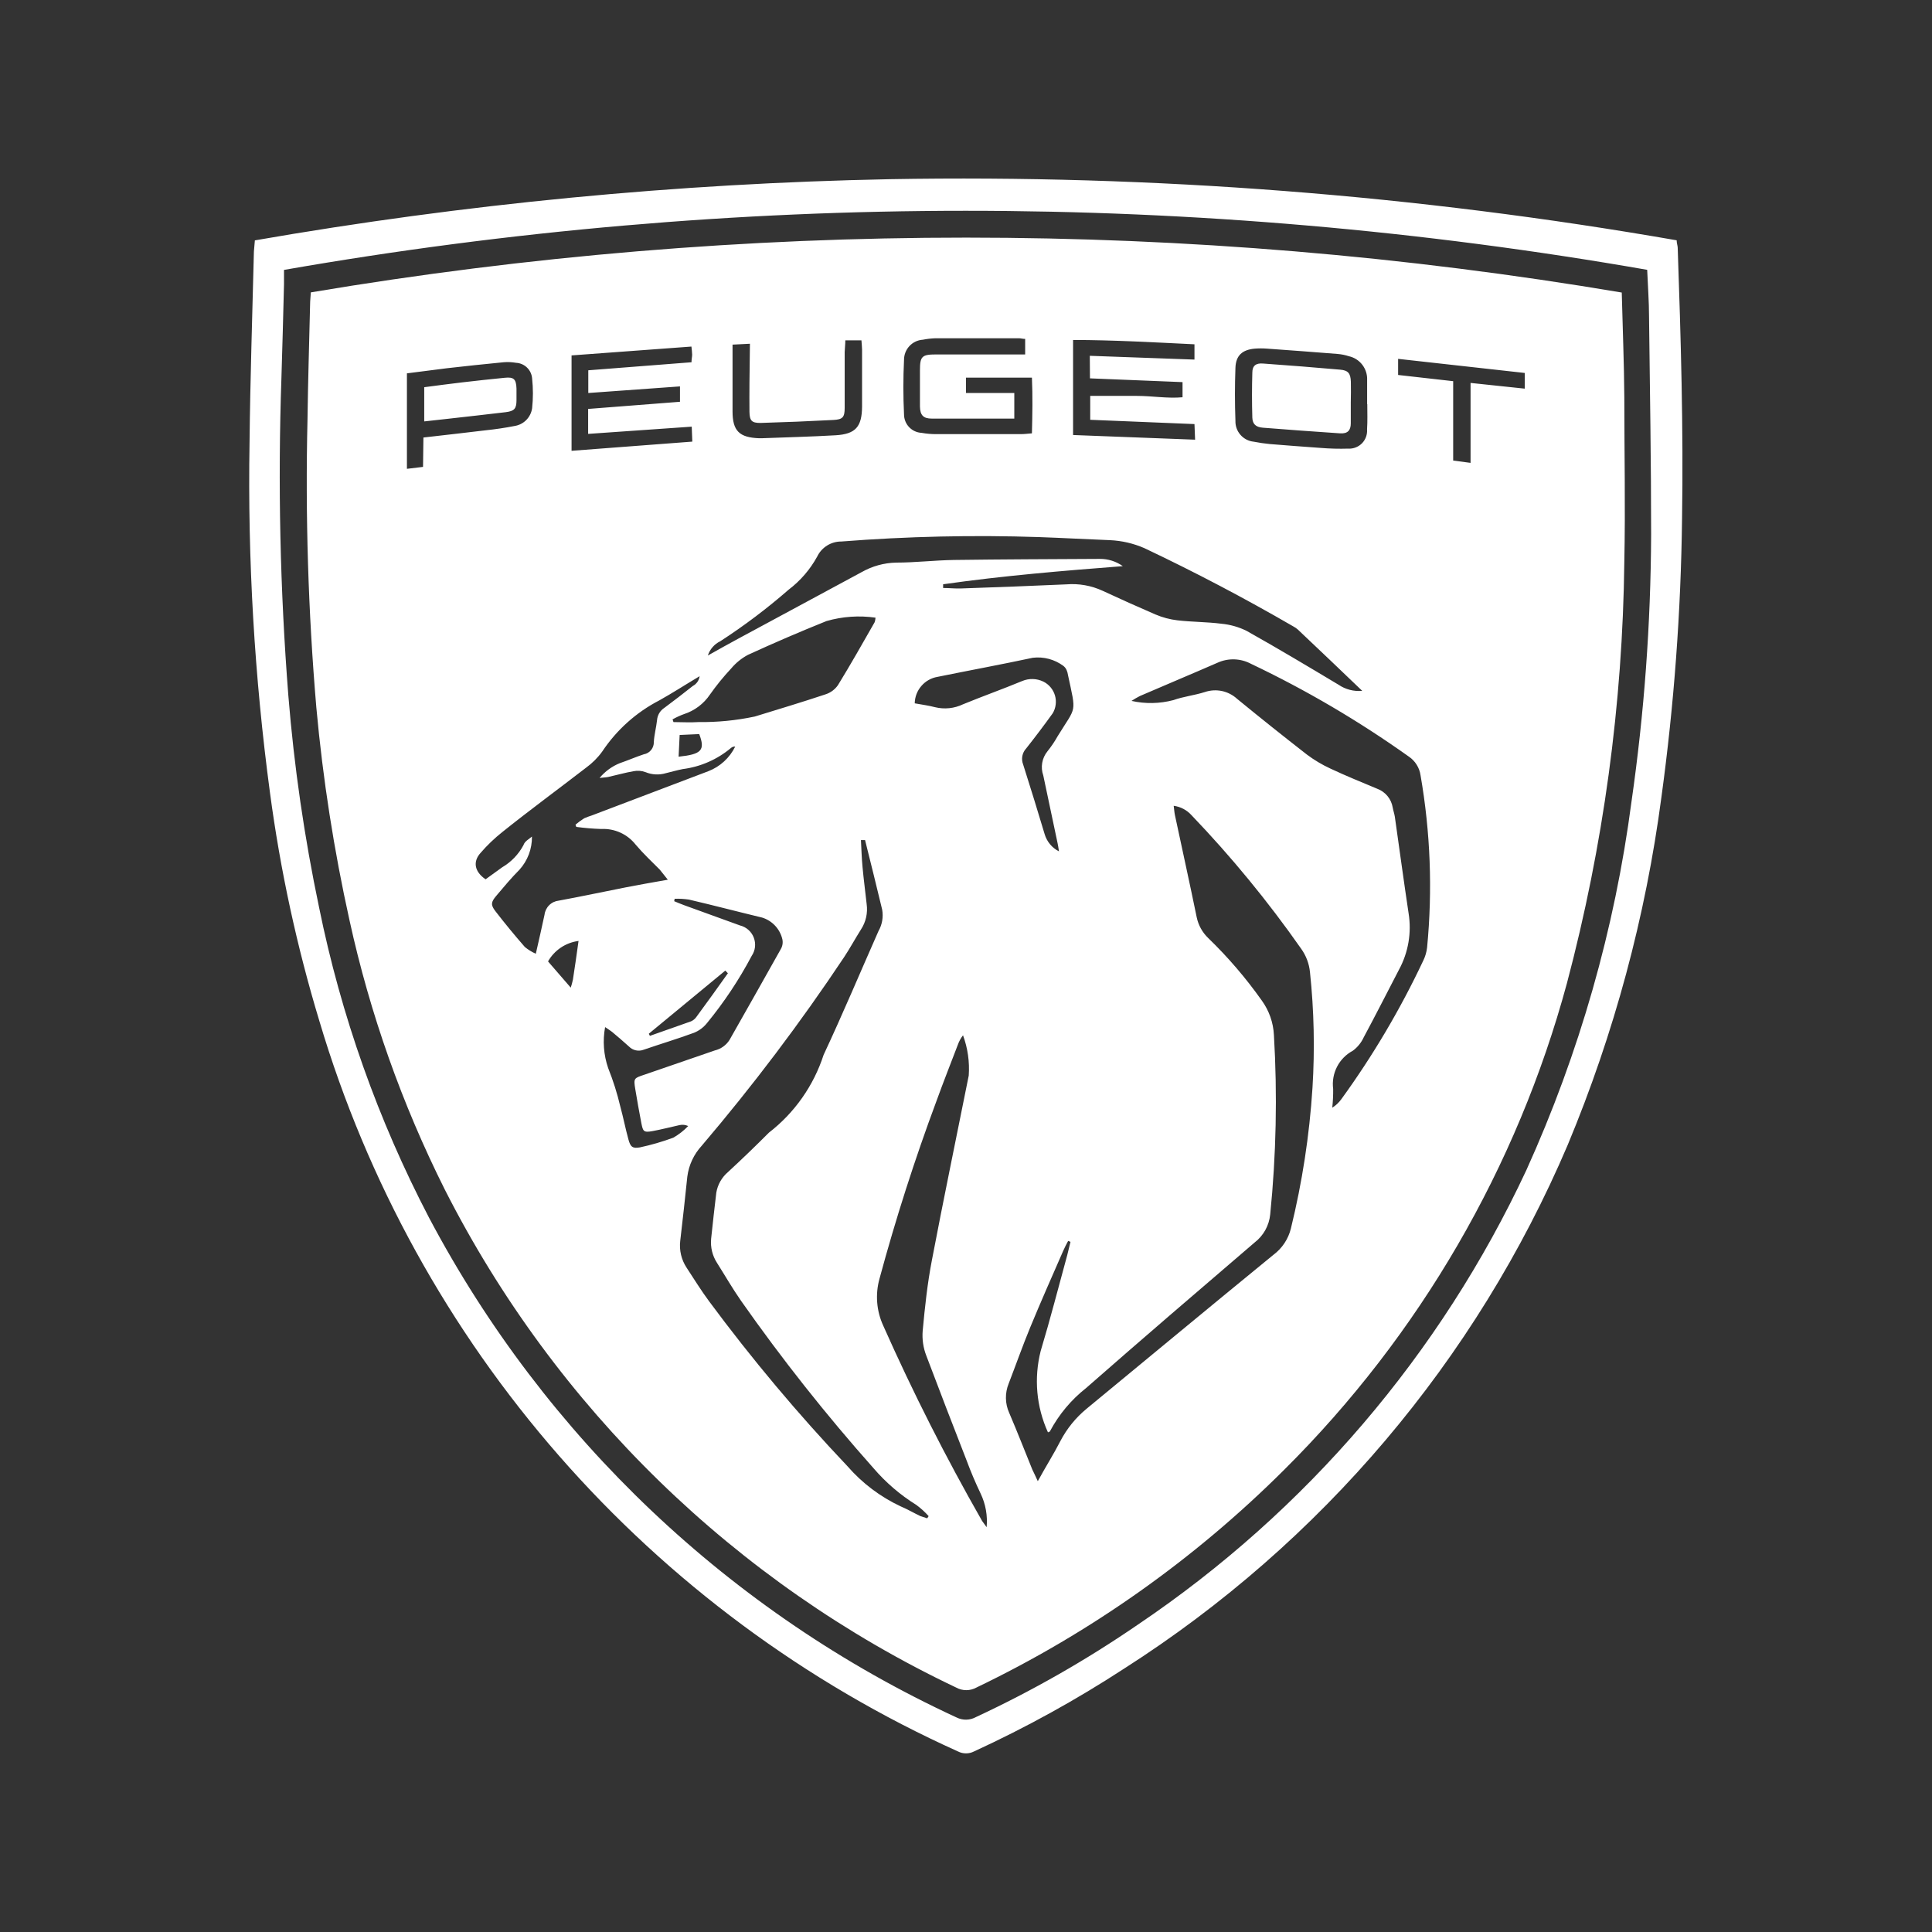 <svg width="74" height="74" viewBox="0 0 74 74" fill="none" xmlns="http://www.w3.org/2000/svg">
<rect x="0" y="0" width="74" height="74" fill="#333333" stroke="none"/>
<path d="M16.249 16.141V14.831C16.742 14.765 17.227 14.703 17.701 14.646C18.244 14.582 18.787 14.524 19.329 14.47C19.681 14.433 19.77 14.519 19.783 14.886V15.327C19.783 15.654 19.699 15.746 19.372 15.787C18.626 15.879 17.88 15.956 17.134 16.043L16.249 16.141ZM51.738 15.417V16.215C51.738 16.48 51.621 16.619 51.325 16.598C50.34 16.532 49.355 16.46 48.371 16.382C48.106 16.36 47.977 16.249 47.967 15.999C47.95 15.424 47.95 14.848 47.967 14.273C47.967 14.008 48.103 13.903 48.374 13.924C49.361 13.994 50.347 14.072 51.331 14.159C51.64 14.186 51.729 14.3 51.741 14.621C51.745 14.895 51.745 15.16 51.738 15.417ZM62.117 11.205C62.151 12.58 62.206 13.896 62.215 15.213C62.215 17.316 62.259 19.419 62.215 21.518C62.152 26.969 61.414 32.391 60.017 37.66C58.107 44.712 54.374 51.137 49.194 56.289C45.76 59.714 41.773 62.536 37.401 64.636C37.282 64.702 37.147 64.737 37.011 64.737C36.874 64.737 36.74 64.702 36.621 64.636C28.161 60.62 21.272 53.911 17.035 45.559C15.397 42.289 14.171 38.828 13.388 35.255C12.792 32.568 12.367 29.846 12.117 27.105C11.804 23.433 11.691 19.746 11.778 16.061C11.797 14.596 11.843 13.132 11.877 11.667C11.877 11.522 11.896 11.377 11.905 11.199C28.525 8.4 45.497 8.402 62.117 11.205ZM39.75 56.733C40.059 56.166 40.367 55.682 40.617 55.192C40.865 54.718 41.206 54.298 41.619 53.958C44.005 51.991 46.386 50.015 48.778 48.06C49.11 47.812 49.345 47.457 49.444 47.055C49.878 45.287 50.155 43.484 50.271 41.668C50.363 40.19 50.331 38.707 50.175 37.234C50.143 36.911 50.026 36.601 49.836 36.337C48.568 34.526 47.163 32.815 45.633 31.219C45.456 31.024 45.216 30.898 44.955 30.864C44.974 31.003 44.98 31.117 45.004 31.228C45.282 32.532 45.569 33.83 45.837 35.135C45.9 35.438 46.054 35.715 46.278 35.93C47.034 36.661 47.72 37.461 48.328 38.32C48.608 38.706 48.77 39.166 48.794 39.642C48.929 41.932 48.882 44.23 48.652 46.512C48.632 46.723 48.568 46.928 48.465 47.114C48.362 47.3 48.222 47.462 48.054 47.591C45.895 49.441 43.737 51.291 41.603 53.163C41.032 53.612 40.561 54.175 40.219 54.815C40.219 54.837 40.17 54.846 40.139 54.862C39.694 53.885 39.596 52.785 39.861 51.744C40.228 50.526 40.543 49.296 40.879 48.069L41.002 47.566L40.913 47.529C40.845 47.653 40.782 47.778 40.725 47.906C40.299 48.88 39.867 49.854 39.461 50.838C39.167 51.55 38.912 52.275 38.634 52.996C38.562 53.174 38.526 53.364 38.529 53.556C38.532 53.748 38.574 53.937 38.653 54.112C38.961 54.831 39.245 55.562 39.541 56.289C39.593 56.403 39.655 56.517 39.75 56.733ZM33.13 32.178H32.976C32.995 32.523 33.004 32.874 33.038 33.22C33.081 33.691 33.143 34.145 33.195 34.629C33.243 34.969 33.165 35.316 32.976 35.603C32.754 35.955 32.557 36.319 32.329 36.664C30.655 39.176 28.834 41.587 26.877 43.885C26.576 44.212 26.383 44.625 26.326 45.066C26.241 45.888 26.151 46.71 26.054 47.533C26.013 47.889 26.098 48.249 26.295 48.55C26.578 48.982 26.85 49.423 27.158 49.839C28.795 52.05 30.565 54.16 32.458 56.157C33.023 56.808 33.719 57.333 34.499 57.698C34.758 57.806 35.002 57.951 35.255 58.071L35.514 58.155L35.569 58.071C35.426 57.911 35.267 57.767 35.094 57.64C34.479 57.257 33.926 56.782 33.454 56.231C31.644 54.196 29.953 52.059 28.388 49.83C28.058 49.358 27.771 48.858 27.463 48.371C27.286 48.097 27.207 47.771 27.238 47.446C27.3 46.856 27.366 46.268 27.436 45.683C27.487 45.374 27.647 45.093 27.886 44.89C28.42 44.397 28.942 43.894 29.452 43.382C30.434 42.623 31.163 41.585 31.546 40.404C32.279 38.838 32.949 37.243 33.648 35.662C33.789 35.414 33.839 35.125 33.79 34.845C33.572 33.94 33.352 33.046 33.13 32.162V32.178ZM36.124 22.394V22.521C36.355 22.521 36.587 22.548 36.818 22.539C38.162 22.494 39.507 22.442 40.851 22.382C41.325 22.344 41.801 22.429 42.232 22.628C42.9 22.939 43.575 23.241 44.255 23.535C44.525 23.65 44.809 23.726 45.1 23.76C45.658 23.825 46.225 23.819 46.78 23.89C47.117 23.921 47.445 24.014 47.748 24.164C48.935 24.83 50.101 25.527 51.27 26.227C51.535 26.408 51.856 26.49 52.176 26.461C51.316 25.638 50.517 24.873 49.709 24.112C49.654 24.063 49.593 24.022 49.528 23.988C47.673 22.913 45.774 21.915 43.836 20.997C43.416 20.813 42.965 20.709 42.507 20.689C41.606 20.655 40.706 20.603 39.803 20.572C37.275 20.487 34.745 20.544 32.224 20.741C32.031 20.74 31.841 20.794 31.677 20.897C31.513 21 31.382 21.147 31.299 21.321C31.027 21.816 30.654 22.248 30.204 22.588C29.38 23.307 28.505 23.967 27.587 24.562C27.475 24.616 27.375 24.692 27.294 24.786C27.212 24.88 27.15 24.989 27.112 25.108C27.54 24.87 27.91 24.657 28.287 24.457L33.01 21.91C33.409 21.684 33.859 21.56 34.318 21.549C35.057 21.549 35.794 21.46 36.534 21.448C38.384 21.423 40.262 21.417 42.124 21.407C42.441 21.404 42.749 21.501 43.006 21.685C40.721 21.861 38.415 22.052 36.124 22.379V22.394ZM20.375 32.042C20.382 32.512 20.21 32.967 19.894 33.315C19.585 33.624 19.296 33.972 19.009 34.311C18.805 34.552 18.79 34.66 18.975 34.9C19.337 35.369 19.713 35.826 20.103 36.272C20.231 36.377 20.372 36.464 20.523 36.531C20.643 35.989 20.757 35.517 20.856 35.039C20.872 34.9 20.935 34.77 21.035 34.671C21.134 34.572 21.265 34.511 21.404 34.496C22.265 34.339 23.116 34.154 23.973 33.987C24.488 33.886 25.006 33.796 25.579 33.695L25.271 33.309C24.963 33.001 24.636 32.693 24.346 32.35C24.19 32.153 23.99 31.995 23.761 31.891C23.531 31.787 23.281 31.739 23.029 31.752C22.71 31.742 22.391 31.715 22.073 31.672L22.043 31.586C22.148 31.497 22.259 31.416 22.376 31.342C22.471 31.301 22.567 31.265 22.666 31.234L27.133 29.538C27.582 29.364 27.949 29.027 28.16 28.595C28.131 28.592 28.102 28.596 28.075 28.605C28.047 28.614 28.021 28.628 28 28.647C27.474 29.09 26.831 29.371 26.15 29.458C25.931 29.501 25.718 29.563 25.502 29.615C25.246 29.691 24.972 29.677 24.725 29.575C24.576 29.519 24.413 29.507 24.256 29.541C23.948 29.594 23.625 29.686 23.307 29.757C23.221 29.776 23.128 29.779 22.965 29.797C23.172 29.549 23.436 29.355 23.735 29.233C24.044 29.128 24.352 28.992 24.66 28.891C24.77 28.872 24.869 28.814 24.939 28.728C25.009 28.642 25.046 28.533 25.043 28.422C25.058 28.142 25.135 27.867 25.166 27.587C25.173 27.491 25.202 27.398 25.25 27.316C25.299 27.234 25.366 27.164 25.447 27.112C25.817 26.836 26.18 26.557 26.538 26.273C26.608 26.236 26.668 26.183 26.713 26.118C26.758 26.053 26.787 25.978 26.797 25.9C26.248 26.227 25.764 26.541 25.256 26.825C24.371 27.282 23.618 27.957 23.066 28.786C22.895 29.023 22.686 29.231 22.45 29.403C21.383 30.226 20.291 31.027 19.24 31.869C18.938 32.109 18.659 32.376 18.407 32.668C18.099 33.007 18.179 33.395 18.599 33.679L19.234 33.22C19.58 33.017 19.863 32.723 20.051 32.369C20.097 32.221 20.261 32.141 20.375 32.042ZM43.339 26.846C43.868 26.965 44.418 26.954 44.943 26.816C45.331 26.677 45.751 26.634 46.148 26.507C46.358 26.436 46.583 26.422 46.8 26.467C47.017 26.513 47.218 26.616 47.382 26.766C48.265 27.49 49.157 28.201 50.055 28.9C50.337 29.112 50.641 29.293 50.961 29.44C51.55 29.717 52.154 29.961 52.756 30.213C52.909 30.271 53.044 30.368 53.148 30.495C53.251 30.622 53.319 30.773 53.345 30.935C53.366 31.052 53.406 31.163 53.425 31.28C53.601 32.514 53.767 33.747 53.952 34.98C54.072 35.721 53.943 36.48 53.585 37.139C53.135 38.005 52.694 38.875 52.232 39.735C52.139 39.936 51.997 40.111 51.819 40.244C51.559 40.382 51.347 40.596 51.212 40.858C51.077 41.12 51.025 41.416 51.063 41.708C51.066 41.948 51.054 42.188 51.029 42.427C51.166 42.341 51.284 42.23 51.377 42.1C52.586 40.434 53.636 38.658 54.513 36.796C54.591 36.638 54.641 36.467 54.661 36.291C54.873 34.093 54.789 31.877 54.411 29.702C54.391 29.556 54.34 29.416 54.262 29.291C54.184 29.166 54.081 29.059 53.958 28.977C52.051 27.619 50.029 26.43 47.915 25.425C47.72 25.321 47.503 25.263 47.282 25.255C47.06 25.248 46.84 25.291 46.639 25.382C45.649 25.814 44.653 26.23 43.663 26.658C43.551 26.715 43.443 26.777 43.339 26.846ZM37.789 58.506C37.833 58.059 37.753 57.608 37.558 57.202C37.36 56.788 37.181 56.365 37.022 55.935C36.499 54.599 35.986 53.263 35.48 51.926C35.362 51.623 35.315 51.298 35.341 50.974C35.424 50.073 35.52 49.173 35.69 48.288C36.14 45.92 36.633 43.561 37.105 41.196C37.142 40.673 37.067 40.147 36.886 39.655C36.8 39.763 36.734 39.885 36.688 40.015C36.414 40.734 36.13 41.449 35.868 42.174C35.037 44.405 34.31 46.674 33.688 48.972C33.52 49.572 33.57 50.211 33.83 50.776C34.966 53.332 36.23 55.828 37.617 58.256L37.798 58.506H37.789ZM25.761 27.553L25.795 27.657C26.104 27.657 26.433 27.679 26.751 27.657C27.476 27.666 28.2 27.595 28.909 27.445C29.813 27.167 30.716 26.896 31.613 26.597C31.808 26.536 31.977 26.412 32.094 26.245C32.581 25.453 33.038 24.642 33.5 23.834C33.52 23.777 33.532 23.718 33.534 23.658C32.906 23.568 32.266 23.612 31.657 23.788C30.643 24.195 29.64 24.627 28.647 25.083C28.402 25.214 28.184 25.391 28.006 25.604C27.713 25.917 27.442 26.25 27.195 26.6C26.955 26.958 26.6 27.224 26.19 27.355C26.042 27.41 25.899 27.476 25.761 27.553ZM25.841 34.425L25.823 34.518C25.952 34.573 26.083 34.626 26.215 34.675C26.926 34.93 27.635 35.187 28.342 35.446C28.461 35.475 28.572 35.533 28.664 35.614C28.756 35.695 28.827 35.797 28.871 35.911C28.915 36.026 28.931 36.149 28.918 36.271C28.904 36.393 28.861 36.51 28.792 36.611C28.308 37.527 27.732 38.392 27.075 39.192C26.945 39.352 26.778 39.477 26.587 39.556C25.952 39.79 25.299 39.985 24.654 40.207C24.558 40.244 24.454 40.252 24.354 40.23C24.253 40.208 24.162 40.157 24.09 40.083C23.88 39.894 23.668 39.71 23.452 39.531C23.378 39.47 23.294 39.423 23.177 39.34C23.08 39.865 23.12 40.405 23.294 40.91C23.486 41.39 23.642 41.883 23.76 42.386C23.874 42.8 23.954 43.222 24.069 43.638C24.145 43.928 24.229 43.999 24.512 43.947C24.945 43.854 25.371 43.73 25.786 43.577C25.998 43.457 26.191 43.306 26.359 43.13C26.257 43.083 26.143 43.07 26.032 43.093C25.684 43.17 25.342 43.259 24.994 43.324C24.645 43.389 24.63 43.324 24.568 43.034C24.484 42.598 24.406 42.161 24.334 41.724C24.26 41.286 24.287 41.298 24.694 41.159L27.38 40.234C27.612 40.178 27.813 40.035 27.941 39.834C28.599 38.676 29.254 37.517 29.905 36.355C29.972 36.242 29.994 36.108 29.967 35.979C29.922 35.784 29.826 35.603 29.689 35.457C29.552 35.31 29.379 35.202 29.187 35.144C28.262 34.922 27.337 34.678 26.387 34.456C26.206 34.43 26.024 34.419 25.841 34.425ZM40.561 32.609C40.536 32.461 40.527 32.375 40.509 32.301L39.96 29.702C39.905 29.547 39.891 29.38 39.919 29.218C39.947 29.056 40.016 28.904 40.12 28.777C40.268 28.593 40.4 28.397 40.515 28.191C41.236 27.019 41.227 27.361 40.904 25.844C40.896 25.786 40.881 25.729 40.857 25.675C40.83 25.606 40.784 25.546 40.725 25.502C40.39 25.255 39.973 25.144 39.559 25.194C38.347 25.453 37.126 25.678 35.911 25.925C35.67 25.965 35.45 26.088 35.291 26.274C35.13 26.459 35.041 26.694 35.036 26.939C35.295 26.988 35.557 27.019 35.813 27.087C36.173 27.175 36.552 27.136 36.886 26.976C37.635 26.668 38.403 26.396 39.152 26.085C39.281 26.031 39.42 26.005 39.56 26.009C39.7 26.012 39.837 26.046 39.963 26.107C40.069 26.159 40.164 26.234 40.24 26.325C40.317 26.416 40.373 26.522 40.407 26.636C40.441 26.75 40.45 26.87 40.435 26.988C40.421 27.106 40.382 27.219 40.321 27.321C39.992 27.778 39.654 28.226 39.306 28.666C39.23 28.747 39.179 28.848 39.158 28.957C39.137 29.066 39.148 29.179 39.189 29.282C39.471 30.168 39.745 31.057 40.012 31.949C40.054 32.091 40.124 32.223 40.218 32.336C40.313 32.45 40.429 32.543 40.561 32.609ZM26.495 16.342L22.527 16.619V15.663L26.045 15.389V14.8L22.533 15.053V14.183L26.486 13.875C26.486 13.755 26.511 13.668 26.511 13.582C26.506 13.479 26.497 13.376 26.483 13.274L21.892 13.613V17.267L26.517 16.915L26.495 16.342ZM38.85 16.033H35.69C35.363 16.033 35.242 15.901 35.236 15.568V14.193C35.236 13.65 35.307 13.576 35.853 13.576H39.266V12.981C39.171 12.981 39.1 12.956 39.026 12.956H35.831C35.669 12.962 35.507 12.98 35.347 13.012C35.151 13.024 34.967 13.111 34.833 13.255C34.699 13.399 34.625 13.589 34.626 13.786C34.593 14.48 34.593 15.175 34.626 15.87C34.626 16.052 34.695 16.227 34.82 16.359C34.945 16.491 35.116 16.57 35.298 16.579C35.487 16.613 35.679 16.63 35.871 16.628H39.109C39.239 16.628 39.365 16.61 39.525 16.598C39.544 15.867 39.556 15.17 39.525 14.464H37V15.053H38.85V16.033ZM41.742 13.628L45.751 13.773V13.187C44.209 13.113 42.667 13.024 41.101 13.021V16.662L45.775 16.841L45.751 16.243L41.758 16.079V15.164H43.549C44.138 15.164 44.715 15.269 45.294 15.216V14.636L41.748 14.492L41.742 13.628ZM52.364 15.478V14.553C52.373 14.344 52.307 14.138 52.179 13.971C52.051 13.805 51.869 13.689 51.664 13.644C51.524 13.598 51.379 13.569 51.233 13.557C50.334 13.485 49.436 13.418 48.538 13.354C48.376 13.341 48.213 13.341 48.051 13.354C47.582 13.4 47.338 13.613 47.32 14.085C47.295 14.763 47.295 15.441 47.32 16.12C47.314 16.317 47.383 16.508 47.513 16.656C47.643 16.805 47.824 16.898 48.02 16.918C48.224 16.958 48.429 16.988 48.636 17.008C49.284 17.061 49.932 17.11 50.582 17.156C50.935 17.185 51.289 17.194 51.643 17.183C51.74 17.189 51.837 17.173 51.928 17.137C52.019 17.102 52.101 17.047 52.169 16.978C52.237 16.908 52.289 16.824 52.322 16.733C52.355 16.641 52.369 16.544 52.361 16.446C52.383 16.132 52.37 15.808 52.37 15.481L52.364 15.478ZM16.218 16.758C17.06 16.659 17.837 16.576 18.614 16.48C18.98 16.442 19.344 16.388 19.706 16.317C19.876 16.291 20.034 16.212 20.155 16.09C20.277 15.967 20.356 15.809 20.381 15.639C20.422 15.258 20.422 14.875 20.381 14.495C20.369 14.337 20.3 14.189 20.186 14.079C20.072 13.968 19.922 13.904 19.764 13.896C19.606 13.869 19.446 13.861 19.286 13.875C18.567 13.945 17.847 14.021 17.128 14.103C16.622 14.165 16.108 14.231 15.586 14.3V17.957L16.203 17.883L16.218 16.758ZM28.724 13.166L28.058 13.2V15.756C28.058 16.508 28.32 16.758 29.079 16.786H29.168C30.115 16.749 31.061 16.727 32.008 16.672C32.773 16.625 33.013 16.348 33.019 15.571V13.394C33.015 13.283 33.007 13.164 32.995 13.036H32.378C32.378 13.2 32.356 13.345 32.353 13.489V15.62C32.353 15.984 32.279 16.067 31.916 16.086C30.984 16.135 30.053 16.173 29.122 16.2C28.792 16.2 28.712 16.113 28.706 15.771C28.7 15.429 28.706 15.031 28.706 14.661L28.724 13.166ZM58.401 14.285L53.551 13.745V14.362L55.66 14.6V17.64L56.326 17.729V14.667L58.401 14.886V14.285ZM27.876 37.274L27.781 37.176L24.852 39.593L24.892 39.676L26.464 39.121C26.546 39.086 26.616 39.03 26.668 38.958C27.079 38.399 27.484 37.838 27.883 37.274H27.876ZM22.154 36.041C21.913 36.073 21.682 36.16 21.48 36.296C21.279 36.432 21.111 36.613 20.991 36.824L21.861 37.829C21.894 37.728 21.922 37.625 21.944 37.521C22.018 37.052 22.083 36.587 22.16 36.038L22.154 36.041ZM26.032 28.151L25.992 28.983C26.877 28.891 27.016 28.733 26.782 28.117L26.032 28.151ZM9.762 9.207C17.799 7.808 25.93 7.025 34.086 6.863C44.182 6.686 54.272 7.469 64.22 9.204C64.22 9.315 64.257 9.401 64.26 9.487C64.38 12.95 64.482 16.409 64.426 19.875C64.383 23.438 64.12 26.995 63.637 30.525C63.033 35.106 61.826 39.587 60.048 43.851C56.535 52.095 50.614 59.086 43.062 63.908C41.224 65.106 39.301 66.167 37.308 67.084C37.213 67.133 37.107 67.158 37 67.158C36.893 67.158 36.787 67.133 36.692 67.084C30.846 64.451 25.636 60.591 21.416 55.764C17.195 50.938 14.064 45.26 12.235 39.115C11.369 36.254 10.736 33.328 10.341 30.365C9.745 25.922 9.483 21.44 9.558 16.958C9.583 14.516 9.666 12.077 9.725 9.635L9.762 9.207ZM10.878 10.338V10.887C10.849 12.086 10.816 13.284 10.779 14.482C10.639 18.537 10.728 22.596 11.044 26.64C11.265 29.368 11.659 32.08 12.222 34.758C13.062 38.897 14.48 42.898 16.434 46.642C20.89 55.064 27.989 61.789 36.639 65.783C36.756 65.841 36.886 65.87 37.016 65.867C37.147 65.863 37.275 65.828 37.389 65.764C39.548 64.758 41.621 63.574 43.586 62.225C50.032 57.879 55.174 51.863 58.463 44.819C60.493 40.338 61.85 35.582 62.49 30.704C62.977 27.318 63.228 23.903 63.242 20.483C63.242 17.707 63.196 14.932 63.162 12.136C63.162 11.547 63.116 10.958 63.091 10.335C45.818 7.318 28.151 7.321 10.878 10.338Z" fill="white"/>
</svg>
